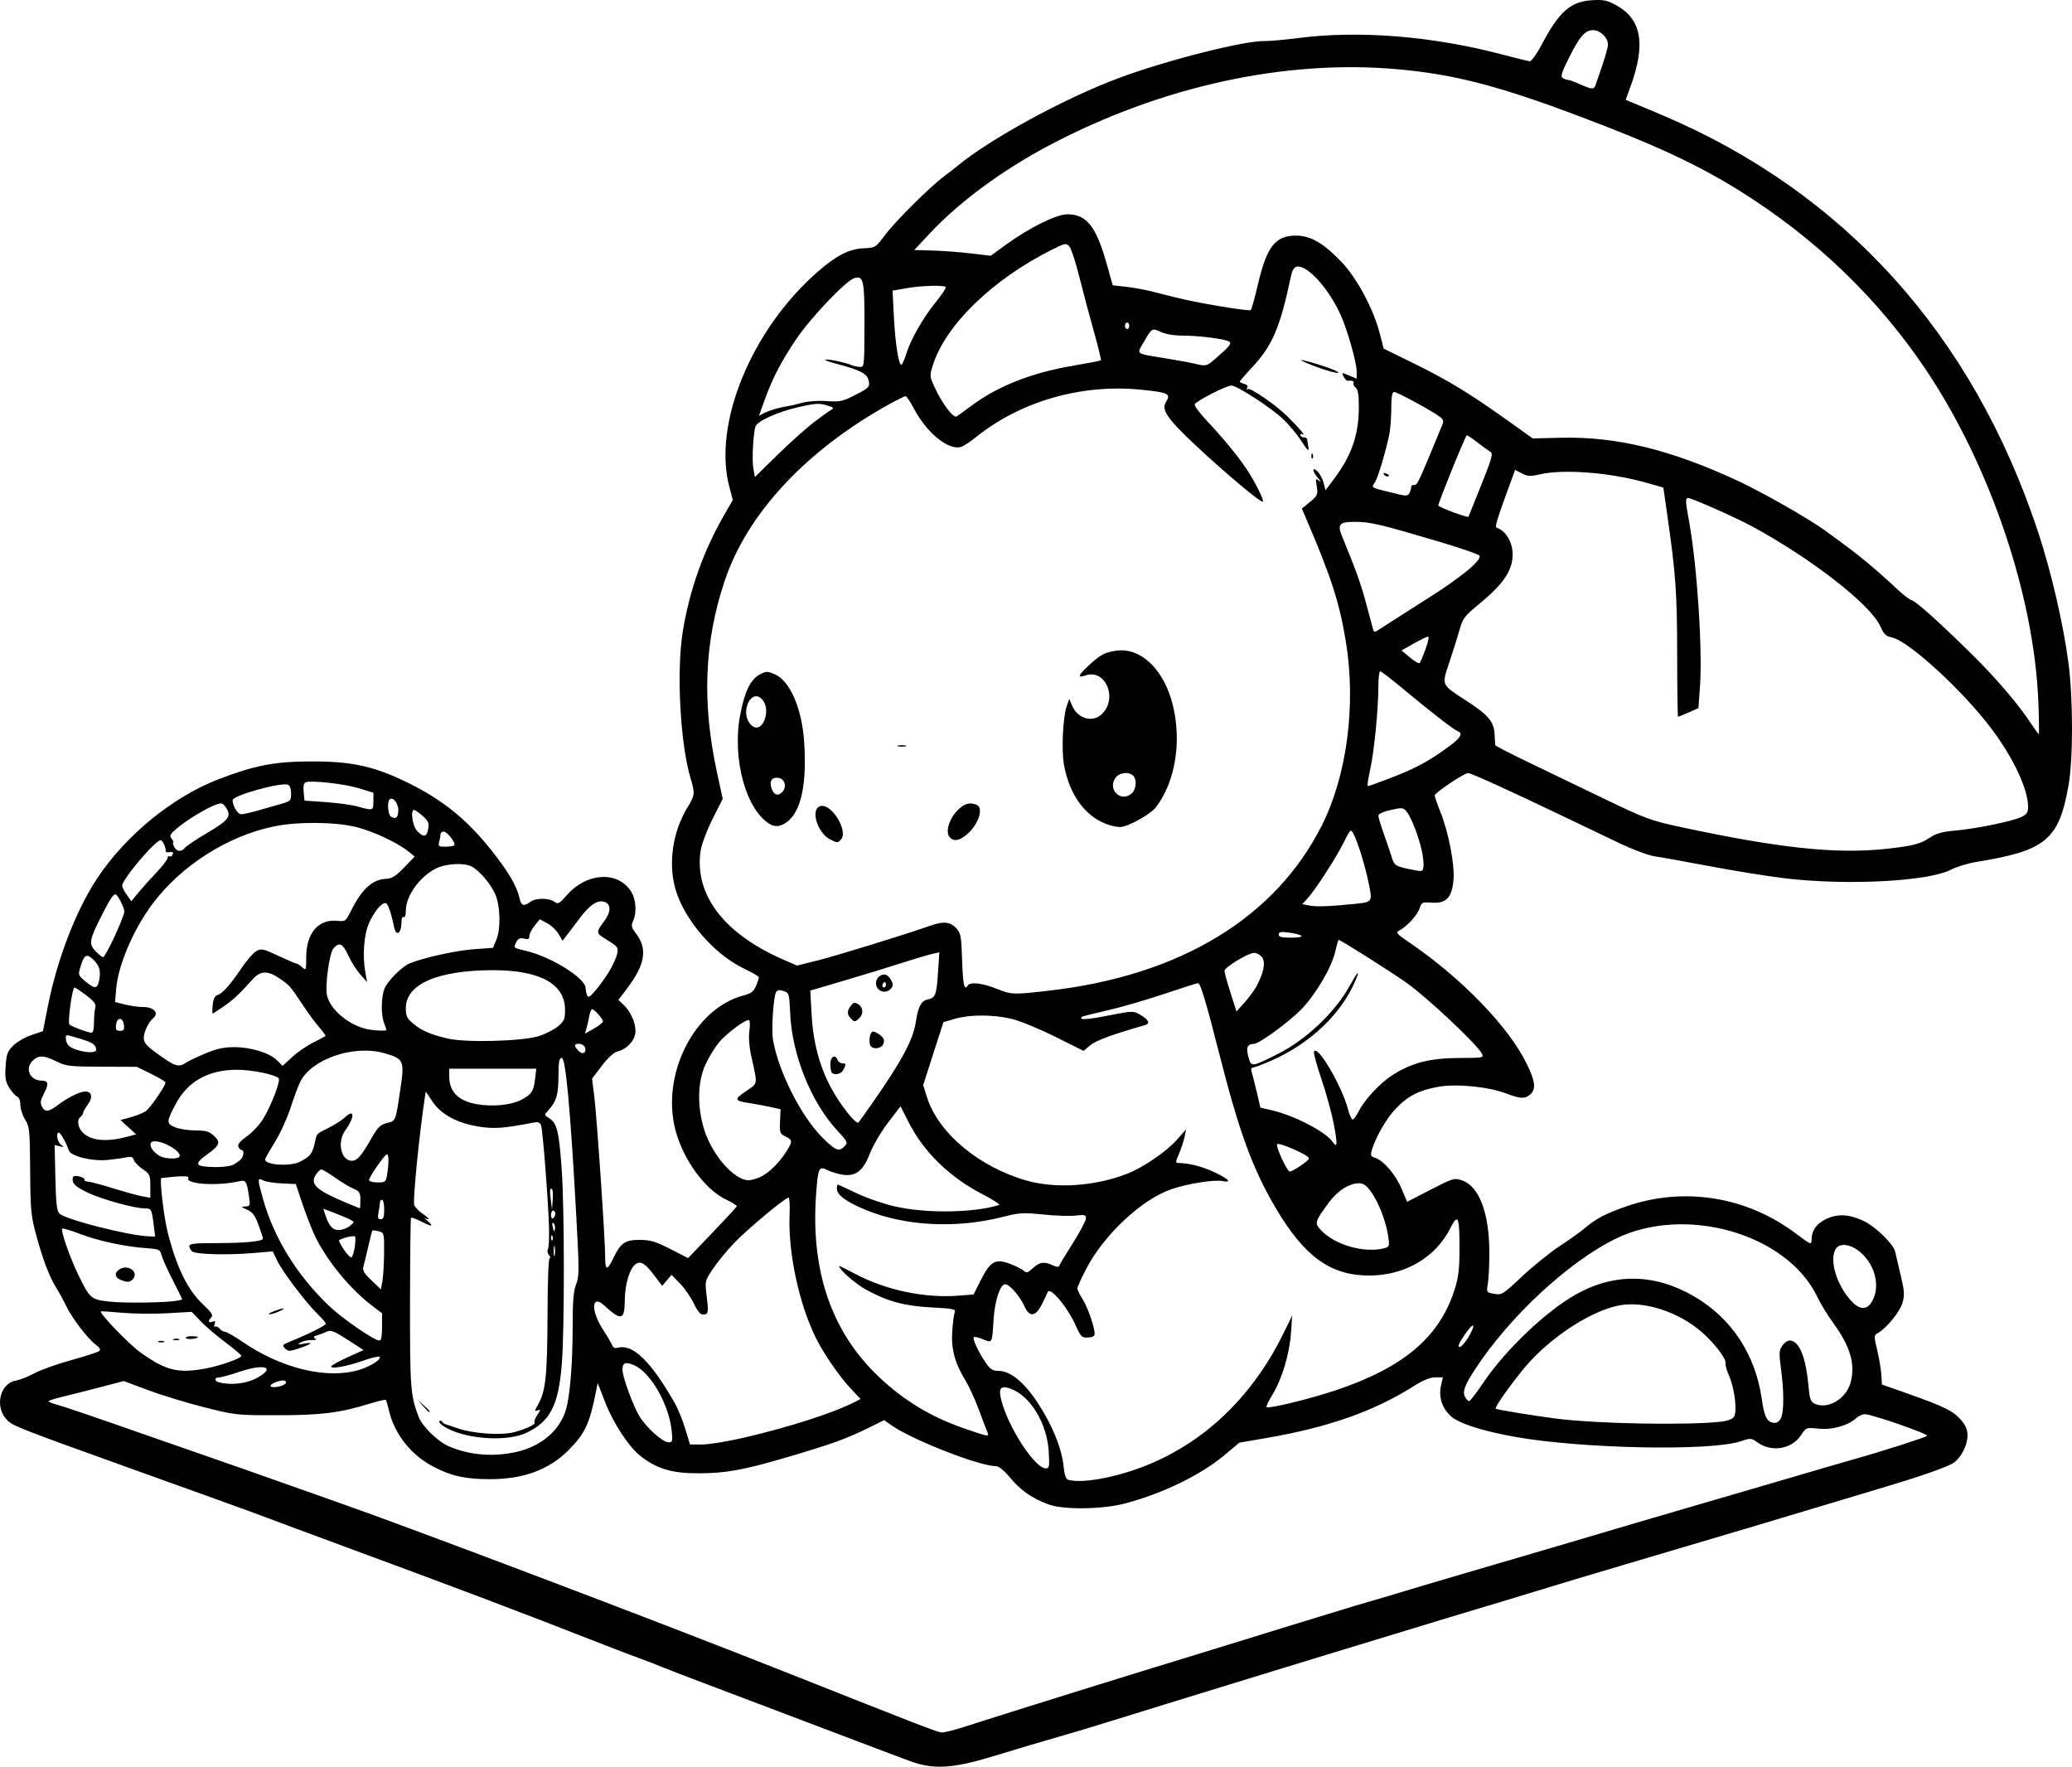 <?xml version="1.0" encoding="UTF-8" standalone="no"?>
<!-- Created with Inkscape (http://www.inkscape.org/) -->

<svg
   width="253.115mm"
   height="215.82mm"
   viewBox="0 0 253.115 215.82"
   version="1.1"
   id="svg1"
   xml:space="preserve"
   xmlns="http://www.w3.org/2000/svg"
   xmlns:svg="http://www.w3.org/2000/svg"><defs
     id="defs1"><clipPath
       clipPathUnits="userSpaceOnUse"
       id="clipPath3"><path
         id="path3"
         style="fill:#ff0000;fill-opacity:1;fill-rule:nonzero;stroke:none;stroke-width:0.265"
         d="M 117.464,-9.186 V 177.167 H 291.495 V -9.186 Z M 147.334,111.931 c 4.149,-0.092 4.552,4.357 -0.092,5.084 -1.195,0.187 -2.39,0.381 -3.57,0.655 -1.902,0.431 -3.801,0.869 -5.685,1.373 -4.843,1.295 -6.431,-3.457 -1.602,-4.804 2.039,-0.569 4.104,-1.04 6.168,-1.508 1.289,-0.299 2.595,-0.512 3.902,-0.719 0.31,-0.049 0.603,-0.075 0.88,-0.081 z" /></clipPath><clipPath
       clipPathUnits="userSpaceOnUse"
       id="clipPath29"><path
         id="path30"
         style="fill:#ff0000;fill-opacity:1;fill-rule:nonzero;stroke:none;stroke-width:0.265"
         d="M -43.23,-9.228 V 216.918 H 174.315 V -9.228 Z M 64.459,27.799 c 2.205,0.075 3.149,2.778 0.337,5.093 -1.015,0.835 -0.499,0.393 -1.541,1.333 -0.051,0.05 -0.1,0.101 -0.15,0.151 0.22,0.811 0.125,1.873 -0.521,3.116 -0.875,1.685 -1.749,3.37 -2.654,5.039 -0.978,1.836 -1.883,3.712 -2.891,5.53 -2.43,4.385 -6.499,1.653 -4.214,-2.809 0.315,-0.616 0.638,-1.229 0.953,-1.845 -0.007,-0.023 -0.015,-0.043 -0.022,-0.066 -0.595,-2.008 -0.069,-3.784 0.689,-5.659 1.274,-2.682 3.164,-4.982 5.254,-7.063 1.251,-1.138 0.627,-0.597 1.868,-1.628 0.964,-0.801 1.889,-1.157 2.675,-1.191 0.074,-0.003 0.146,-0.004 0.217,-0.001 z M 107.156,139.452 v 5.3e-4 h 1.332 c 3.185,0 4.318,2.034 3.452,3.522 1.261,1.236 0.77,3.284 -1.765,3.911 -0.549,0.616 -1.49,1.105 -2.851,1.261 -0.137,0.016 -0.274,0.031 -0.411,0.047 -2.651,0.305 -4.055,-0.978 -4.036,-2.332 -0.348,-0.335 -0.565,-0.745 -0.622,-1.186 -3.343,-0.946 -2.812,-4.861 1.596,-4.861 h 0.989 c 0.119,0 0.233,0.004 0.346,0.009 0.539,-0.217 1.168,-0.371 1.971,-0.371 z" /></clipPath><clipPath
       clipPathUnits="userSpaceOnUse"
       id="clipPath48"><path
         id="path49"
         style="fill:#ff0000;fill-opacity:1;fill-rule:nonzero;stroke:none;stroke-width:0.265"
         d="M 41.091,5.534 V 221.556 H 225.286 V 5.534 Z M 200.736,27.814 c 1.729,0.019 2.649,1.415 2.086,2.936 0.034,0.916 -0.448,2.032 -1.673,3.09 -1.147,0.992 -0.564,0.491 -1.752,1.502 -1.464,1.224 -2.914,2.469 -4.415,3.646 -1.776,1.393 -3.3,1.325 -4.092,0.54 -1.314,0.839 -2.65,1.642 -3.984,2.446 -4.294,2.588 -6.806,-1.809 -2.513,-4.397 1.384,-0.834 2.777,-1.656 4.133,-2.538 2.022,-1.284 4.052,-2.554 5.996,-3.956 1.191,-0.886 2.419,-1.714 3.69,-2.479 0.94,-0.565 1.799,-0.798 2.523,-0.79 z m -20.135,16.378 c 1.024,0.015 1.877,0.8 2.033,2.11 0.718,0.616 1.17,1.82 0.937,3.569 -0.199,1.498 -0.825,2.882 -1.489,4.224 -0.631,1.325 -1.475,2.521 -2.325,3.71 -0.383,0.58 -0.187,0.283 -0.588,0.891 -1.639,2.485 -3.795,2.512 -4.699,1.247 -2.336,3.06 -5.919,0.908 -3.888,-3.193 0.881,-1.779 1.751,-3.563 2.632,-5.343 0.834,-1.685 1.981,-2.401 2.971,-2.401 0.144,-8e-6 0.278,0.034 0.414,0.063 0.316,-0.73 0.627,-1.462 0.929,-2.198 0.772,-1.885 2.007,-2.694 3.073,-2.678 z" /></clipPath><clipPath
       clipPathUnits="userSpaceOnUse"
       id="clipPath83"><path
         id="path84"
         style="fill:#ff0000;fill-opacity:1;fill-rule:nonzero;stroke:none;stroke-width:0.265"
         d="M 132.474,-7.02 V 208.971 H 400.13 V -7.02 Z M 255.342,107.773 c 0.047,-0.001 0.095,-5.3e-4 0.143,0.002 1.045,0.054 2.19,0.946 2.813,2.886 0.307,0.956 0.456,1.952 0.58,2.946 0.105,0.896 0.146,1.798 0.173,2.7 0.049,0.457 0.091,0.915 0.134,1.373 0.032,0.334 -0.006,0.606 -0.033,0.887 0.917,0.087 1.972,0.687 2.893,1.982 0.57,0.801 1.075,1.645 1.573,2.491 0.431,0.671 0.926,1.295 1.376,1.954 0.093,0.157 0.186,0.314 0.279,0.471 1.353,2.285 0.702,4.101 -0.559,4.645 -1.02,0.911 -2.908,0.691 -4.385,-1.562 -0.239,-0.365 -0.478,-0.73 -0.729,-1.087 -0.216,-0.336 -0.388,-0.695 -0.574,-1.046 0.608,2.159 -0.889,3.607 -2.71,3.036 -0.616,0.275 -1.361,0.46 -2.342,0.399 -1.467,-0.091 -2.933,-0.193 -4.399,-0.296 -1.796,-0.111 -3.597,-0.198 -5.398,-0.193 -5.014,0.015 -5.014,-5.049 0,-5.065 1.903,-0.006 3.807,0.088 5.707,0.203 0.635,0.044 1.271,0.085 1.906,0.128 -2.172,-2.84 -4.36,-5.667 -6.601,-8.453 -2.161,-2.685 -1.065,-5.119 0.858,-5.113 0.628,0.002 1.345,0.277 2.066,0.876 0.364,-0.695 0.988,-1.1 1.69,-1.132 0.505,-0.023 1.05,0.149 1.567,0.543 0.093,-0.019 0.178,-0.065 0.274,-0.07 0.594,-0.032 1.239,0.203 1.815,0.734 -0.664,-2.602 0.469,-4.21 1.884,-4.241 z m 0.768,13.726 c -0.032,0.104 -0.068,0.203 -0.109,0.298 0.124,0.163 0.249,0.325 0.373,0.488 -0.098,-0.264 -0.22,-0.535 -0.254,-0.779 -0.004,-0.001 -0.007,-0.005 -0.01,-0.006 z m 30.329,39.335 h 0.777 c 5.014,0 5.014,5.065 0,5.065 h -0.777 c -5.014,0 -5.014,-5.065 0,-5.065 z" /></clipPath></defs><g
     id="layer1"
     transform="translate(-218.618,33.78)"><path
       style="fill:#000000"
       d="m 329.716,181.333 c -1.164,-0.428 -6.224,-2.341 -11.245,-4.252 -5.02,-1.911 -11.033,-4.188 -13.361,-5.06 -2.328,-0.872 -4.829,-1.835 -5.556,-2.138 -0.728,-0.304 -1.918,-0.763 -2.646,-1.022 -0.728,-0.258 -2.752,-1.028 -4.498,-1.712 -10.751,-4.207 -17.358,-6.709 -31.353,-11.872 -4.584,-1.691 -8.93,-3.305 -9.657,-3.587 -0.728,-0.282 -3.496,-1.293 -6.152,-2.248 -2.656,-0.955 -7.002,-2.516 -9.657,-3.47 -14.62,-5.253 -15.377,-5.547 -16.081,-6.251 -1.577,-1.577 -0.956,-4.48 1.036,-4.843 0.526,-0.096 1.552,-0.501 2.279,-0.901 0.728,-0.4 2.752,-1.121 4.498,-1.604 1.746,-0.483 3.294,-0.988 3.44,-1.124 0.172,-0.16 0.008,-0.435 -0.466,-0.783 -0.959,-0.703 -2.879,-3.22 -3.6,-4.72 -0.315,-0.655 -0.867,-1.667 -1.228,-2.249 -0.856,-1.383 -1.613,-3.383 -2.451,-6.482 -0.615,-2.274 -0.683,-3.017 -0.716,-7.805 -0.034,-4.952 -0.073,-5.351 -0.615,-6.218 -0.319,-0.509 -0.58,-1.317 -0.58,-1.794 -6e-4,-0.522 -0.157,-0.928 -0.393,-1.018 -0.215,-0.083 -0.646,-0.561 -0.956,-1.064 -0.465,-0.752 -0.545,-1.215 -0.455,-2.628 0.095,-1.488 0.217,-1.822 0.925,-2.53 0.449,-0.449 1.451,-1.031 2.227,-1.294 l 1.411,-0.478 0.587,-2.985 c 1.134,-5.767 3.452,-11.787 6.046,-15.694 3.492,-5.261 9.19,-9.917 14.778,-12.077 4.38,-1.692 6.791,-2.167 11.15,-2.194 5.155,-0.032 7.939,0.581 12.171,2.68 4.122,2.045 7.058,4.425 9.973,8.083 2.15,2.699 3.188,4.456 3.509,5.939 0.203,0.938 0.53,1.051 1.319,0.455 0.65,-0.492 2.272,-0.502 2.933,-0.019 0.459,0.336 0.6,0.26 1.562,-0.832 2.381,-2.704 6.1,-2.95 7.758,-0.512 0.657,0.966 0.792,2.636 0.299,3.716 -0.252,0.553 -0.196,0.782 0.375,1.534 1.423,1.874 1.105,3.767 -1.13,6.727 l -1.034,1.369 0.631,0.593 c 0.853,0.802 1.455,2.137 1.455,3.231 0,1.042 -1.004,2.175 -2.186,2.468 -0.466,0.115 -1.164,0.749 -1.924,1.75 l -1.193,1.569 0.268,2.172 c 0.326,2.644 1.332,17.428 1.332,19.576 0,1.746 0.231,1.767 1.042,0.092 0.866,-1.788 1.41,-2.152 3.209,-2.141 1.286,0.008 1.916,0.197 3.714,1.116 l 2.166,1.107 2.938,-3.069 c 1.616,-1.688 2.97,-3.151 3.01,-3.251 0.04,-0.1 -0.536,-0.467 -1.28,-0.815 -2.581,-1.209 -5.24,-4.838 -6.207,-8.47 -1.798,-6.755 2.26,-14.857 8.243,-16.457 1.003,-0.268 1.305,-0.493 1.594,-1.183 0.196,-0.468 0.349,-0.945 0.341,-1.059 -0.008,-0.114 -0.833,-0.597 -1.833,-1.074 -3.641,-1.736 -7.287,-5.97 -8.353,-9.699 -0.908,-3.177 -0.334,-7.029 1.491,-10.01 0.883,-1.443 0.911,-1.701 0.374,-3.471 -1.284,-4.231 -1.759,-13.151 -0.962,-18.022 0.827,-5.049 2.517,-9.8 5.043,-14.183 l 1.063,-1.843 -0.433,-1.644 c -2.023,-7.679 2.716,-19.186 10.808,-26.244 2.281,-1.99 3.858,-2.795 5.612,-2.866 1.425,-0.058 1.446,-0.071 2.628,-1.642 1.277,-1.698 5.463,-5.859 7.193,-7.148 0.579,-0.432 1.294,-0.986 1.587,-1.23 4.005,-3.332 13.128,-8.305 19.777,-10.782 5.782,-2.153 15.299,-4.568 17.782,-4.511 0.591,0.013 2.503,-0.158 4.25,-0.382 7.317,-0.936 16.254,-0.214 24.666,1.994 1.713,0.45 3.28,0.835 3.481,0.857 0.206,0.022 0.825,-0.83 1.413,-1.945 2.17,-4.112 3.547,-5.342 6.166,-5.509 1.423,-0.091 1.853,-0.004 2.962,0.6 3.113,1.695 3.659,4.716 1.786,9.893 l -0.607,1.677 0.968,0.396 c 0.532,0.218 2.09,0.871 3.462,1.452 22.288,9.444 37.956,26.802 45.934,50.889 1.606,4.849 3.083,11.207 3.72,16.007 0.581,4.387 0.588,11.74 0.013,14.997 -1.174,6.651 -2.756,7.969 -11.225,9.347 -1.06,0.172 -2.457,0.595 -3.104,0.94 -2.726,1.449 -12.785,1.972 -20.369,1.059 -2.037,-0.245 -6.145,-0.907 -9.128,-1.47 -2.983,-0.563 -6.019,-1.109 -6.747,-1.212 -0.728,-0.103 -2.692,-0.841 -4.366,-1.639 -1.673,-0.798 -4.65,-2.222 -6.615,-3.165 -6.61,-3.171 -11.427,-5.362 -11.787,-5.362 -0.49,0 -4.088,2.41 -4.088,2.738 0,0.145 0.313,1.046 0.696,2.003 1.006,2.514 1.763,6.448 1.601,8.315 -0.187,2.15 -0.893,2.895 -2.629,2.774 -1.2,-0.083 -1.271,-0.05 -1.527,0.726 -0.268,0.814 -1.539,2.192 -2.478,2.689 -0.443,0.234 -0.319,0.387 1.091,1.345 6.512,4.422 12.293,10.389 14.523,14.99 1.008,2.08 1.115,3.033 0.41,3.671 -0.63,0.57 -1.199,0.552 -2.896,-0.093 -2.204,-0.838 -6.035,-1.229 -8.276,-0.844 -2.391,0.41 -3.791,1.124 -5.284,2.695 -1.143,1.203 -2.465,3.502 -2.915,5.07 -0.177,0.617 -0.12,0.759 0.364,0.904 1.031,0.309 2.519,2.016 3.244,3.72 l 0.71,1.67 2.858,-1.473 c 2.729,-1.406 2.901,-1.459 3.818,-1.156 2.112,0.697 3.361,3.967 3.367,8.812 0.002,1.498 -0.079,3.209 -0.179,3.802 -0.181,1.074 -0.178,1.079 0.773,1.257 0.92,0.173 1.044,0.096 3.38,-2.103 1.334,-1.255 3.414,-2.934 4.624,-3.731 1.209,-0.796 2.584,-1.778 3.054,-2.181 1.337,-1.146 2.523,-1.772 4.998,-2.64 7.055,-2.474 14.748,-1.26 20.779,3.278 1.842,1.386 1.933,1.424 1.933,0.8 0,-1.148 0.577,-1.979 1.779,-2.561 1.394,-0.675 2.874,-0.593 4.631,0.258 1.441,0.698 3.616,2.832 3.803,3.732 0.076,0.368 0.381,1.668 0.676,2.889 0.456,1.885 0.49,2.389 0.223,3.34 -0.306,1.095 -1.962,3.133 -3.017,3.714 -0.487,0.268 -0.489,0.341 -0.07,2.117 0.239,1.011 0.466,2.363 0.504,3.003 l 0.07,1.164 3.175,1.123 c 4.421,1.563 5.512,2.1 6.455,3.174 0.604,0.688 0.821,1.195 0.821,1.922 0,1.169 -0.719,2.619 -1.641,3.307 -0.692,0.517 -4.069,1.696 -9.207,3.217 -1.673,0.495 -4.412,1.318 -6.085,1.829 -3.257,0.994 -14.236,4.262 -25.003,7.442 -3.638,1.074 -8.401,2.504 -10.583,3.176 -2.183,0.672 -5.1,1.555 -6.482,1.962 -1.382,0.407 -6.324,1.904 -10.98,3.327 -4.657,1.423 -9.181,2.801 -10.054,3.062 -0.873,0.261 -4.326,1.319 -7.673,2.353 -3.347,1.034 -8.05,2.48 -10.451,3.215 -2.401,0.735 -5.437,1.673 -6.747,2.085 -1.31,0.412 -3.215,0.991 -4.233,1.286 -4.723,1.37 -6.6,1.926 -9.922,2.941 -4.941,1.51 -7.257,1.637 -10.186,0.56 z m 6.49,-4.098 c 5.788,-1.859 21.562,-6.772 28.568,-8.898 1.819,-0.552 4.438,-1.359 5.821,-1.795 1.382,-0.435 3.704,-1.152 5.159,-1.594 1.455,-0.442 4.075,-1.243 5.821,-1.781 1.746,-0.538 3.711,-1.128 4.366,-1.311 0.655,-0.183 2.56,-0.748 4.233,-1.256 1.673,-0.508 4.948,-1.479 7.276,-2.158 6.871,-2.004 15.782,-4.626 21.167,-6.23 1.892,-0.563 5.583,-1.642 8.202,-2.398 2.619,-0.756 7.382,-2.147 10.583,-3.092 3.201,-0.945 6.654,-1.95 7.673,-2.234 3.323,-0.926 8.726,-2.656 8.953,-2.865 0.236,-0.218 -6.749,-2.646 -7.613,-2.646 -0.281,0 -0.758,0.222 -1.058,0.494 -1.012,0.915 -2.927,1.448 -4.585,1.275 -1.51,-0.157 -1.521,-0.153 -2.129,0.776 -1.132,1.732 -3.579,2.15 -5.323,0.908 -0.77,-0.548 -0.844,-0.554 -2.041,-0.147 -3.628,1.232 -19.475,0.921 -27.612,-0.542 -4.088,-0.735 -6.926,-1.663 -7.876,-2.576 -1.039,-0.998 -1.448,-2.329 -1.137,-3.694 l 0.226,-0.992 h -0.936 c -0.643,0 -1.483,0.346 -2.684,1.105 -4.833,3.054 -10.391,5.004 -17.979,6.309 l -3.266,0.562 -1.792,1.502 c -2.911,2.44 -7.458,4.66 -12.108,5.91 -2.764,0.743 -7.57,0.81 -9.415,0.131 -1.999,-0.736 -3.394,-1.706 -4.67,-3.247 -0.723,-0.873 -1.388,-1.424 -1.72,-1.424 -2.073,-7.2e-4 -10.339,-3.243 -12.879,-5.052 l -0.803,-0.572 -1.631,0.808 c -3.029,1.5 -4.814,2.143 -10.782,3.883 -4.834,1.41 -6.993,1.793 -10.164,1.803 -3.291,0.011 -5.067,-0.496 -7.086,-2.023 -1.49,-1.126 -3.403,-4.028 -4.468,-6.773 l -0.867,-2.237 -0.208,1.047 c -0.783,3.933 -1.343,5.134 -3.326,7.132 -2.402,2.419 -5.508,3.572 -9.619,3.572 -3.009,0 -4.709,-0.375 -6.918,-1.525 -2.755,-1.435 -4.792,-4.034 -5.448,-6.951 -0.135,-0.599 -0.297,-1.142 -0.36,-1.205 -0.064,-0.064 -0.888,0.123 -1.833,0.415 -3.787,1.17 -5.958,1.448 -11.328,1.454 -5.092,0.006 -5.211,-0.007 -9.061,-0.981 -2.146,-0.543 -5.226,-1.483 -6.846,-2.09 l -2.944,-1.104 -2.811,0.736 c -1.546,0.405 -3.615,0.928 -4.597,1.163 -0.982,0.235 -1.786,0.492 -1.786,0.572 0,0.08 0.52,0.285 1.156,0.455 0.636,0.17 3.345,1.077 6.019,2.015 2.675,0.938 7.654,2.674 11.066,3.856 3.411,1.183 7.817,2.727 9.79,3.432 1.973,0.705 5.373,1.908 7.556,2.672 8.729,3.057 38.625,14.387 53.049,20.104 18.797,7.451 19.978,7.907 20.513,7.922 0.295,0.008 1.426,-0.271 2.514,-0.62 z m 17.359,-30.469 c 9.444,-1.951 17.175,-8.185 21.798,-17.579 l 1.107,-2.249 -0.148,2.135 c -0.176,2.55 -1.11,5.648 -2.27,7.533 -0.464,0.753 -0.783,1.429 -0.711,1.502 0.234,0.234 5.231,-0.976 8.4,-2.034 8.322,-2.778 12.718,-6.492 14.571,-12.311 0.465,-1.46 0.592,-2.497 0.599,-4.895 0.012,-4.011 -0.182,-4.485 -1.09,-2.663 -1.802,3.615 -5.561,5.827 -9.919,5.834 -4.725,0.008 -7.923,-2.291 -11.419,-8.207 -2.844,-4.814 -4.484,-9.292 -6.926,-18.91 -1.58,-6.221 -2.294,-8.599 -2.581,-8.599 -0.135,0 -2.024,0.599 -4.198,1.332 -2.174,0.733 -5.287,1.634 -6.919,2.002 -1.632,0.368 -3.018,0.721 -3.081,0.784 -0.405,0.405 0.582,0.355 3.236,-0.164 3.003,-0.587 3.045,-0.588 3.9,-0.089 1.028,0.601 1.247,1.065 0.591,1.254 -4.04,1.161 -6.011,1.886 -6.698,2.464 l -0.818,0.689 -3.492,-1.74 c -1.921,-0.957 -4.306,-1.934 -5.302,-2.17 -2.267,-0.539 -5.083,-0.542 -6.918,-0.009 l -1.409,0.41 -1.238,3.843 -1.238,3.843 0.47,1.494 c 1.373,4.365 6.374,8.54 12.198,10.182 3.594,1.013 8.398,0.676 12.305,-0.864 1.956,-0.771 4.753,-2.693 6.049,-4.158 l 1.101,-1.244 -0.191,0.926 c -0.105,0.509 -0.41,1.432 -0.678,2.051 -0.452,1.042 -0.454,1.125 -0.039,1.134 1.292,0.029 2.733,0.389 4.183,1.045 1.828,0.827 2.432,1.409 1.209,1.165 -1.045,-0.209 -4.318,0.309 -6.302,0.998 -3.628,1.259 -8.217,5.553 -10.382,9.715 -0.6,1.154 -1.091,2.231 -1.091,2.393 0,0.163 0.288,0.751 0.639,1.308 0.629,0.997 1.478,3.439 1.477,4.251 -4.1e-4,0.282 -0.265,0.425 -0.824,0.445 -0.752,0.027 -0.879,-0.096 -1.458,-1.405 -1.034,-2.339 -3.204,-4.915 -3.47,-4.119 -0.049,0.146 -0.352,0.787 -0.673,1.425 -0.794,1.574 -1.526,1.668 -2.154,0.275 -0.563,-1.249 -1.825,-2.688 -2.357,-2.688 -0.608,0 -1.277,2.064 -1.415,4.366 -0.173,2.893 -0.142,2.837 -1.292,2.357 -0.531,-0.222 -1.034,-0.336 -1.117,-0.253 -0.192,0.192 0.571,1.829 1.454,3.121 0.543,0.795 0.845,0.992 1.516,0.992 1.47,0 3.102,1.306 4.776,3.822 1.788,2.688 2.986,5.593 3.217,7.804 0.118,1.133 0.285,1.611 0.592,1.693 0.913,0.244 2.517,0.158 4.432,-0.237 z m -6.835,-3.225 c -0.203,-3.467 -2.268,-6.848 -4.702,-7.696 -1.173,-0.409 -1.461,-0.043 -1.1,1.392 0.838,3.328 4.11,8.355 5.438,8.355 0.437,0 0.472,-0.197 0.364,-2.051 z m -65.019,0.044 c 3.02,-0.687 5.282,-2.612 6.036,-5.136 0.496,-1.66 0.822,-5.601 0.824,-9.984 0.002,-3.322 0.098,-4.535 0.427,-5.356 0.391,-0.977 0.389,-1.705 -0.022,-9.067 -0.701,-12.566 -1.262,-18.589 -1.732,-18.589 -0.313,0 -0.394,0.448 -0.405,2.249 -0.014,2.282 -0.245,3.056 -1.235,4.145 -0.521,0.572 -0.521,0.573 0.163,1.021 0.903,0.592 1.142,1.602 1.47,6.211 0.34,4.785 0.35,19.424 0.016,23.712 -0.397,5.105 -1.427,7.105 -4.363,8.472 -2.485,1.157 -7.705,0.736 -10.067,-0.812 -0.385,-0.252 -0.624,-0.535 -0.53,-0.628 0.093,-0.093 0.252,-0.054 0.354,0.087 0.101,0.141 0.303,0.284 0.449,0.316 0.146,0.033 0.786,0.246 1.423,0.473 1.76,0.629 5.188,0.887 6.768,0.508 1.473,-0.353 2.864,-1.01 2.632,-1.242 -0.082,-0.082 0.068,-0.481 0.334,-0.887 0.434,-0.662 0.438,-0.72 0.039,-0.567 -0.402,0.154 -0.399,0.09 0.037,-0.674 0.948,-1.661 1.143,-3.476 1.173,-10.916 0.019,-4.723 0.12,-7.151 0.294,-7.049 0.146,0.086 0.105,-0.04 -0.089,-0.28 -0.194,-0.24 -0.267,-0.576 -0.162,-0.746 0.105,-0.17 0.171,-1.277 0.145,-2.459 -0.067,-3.102 -0.762,-12.14 -0.978,-12.701 -0.143,-0.372 -0.364,-0.442 -1.005,-0.318 -3.55,0.687 -4.692,0.772 -6.539,0.486 -2.655,-0.411 -4.649,-1.476 -5.704,-3.046 l -0.837,-1.247 -0.149,0.988 c -0.643,4.266 -1.416,12.08 -1.27,12.833 0.05,0.257 0.526,0.763 1.058,1.124 0.532,0.361 0.844,0.657 0.694,0.657 -0.15,0 -0.389,-0.089 -0.53,-0.198 -0.141,-0.109 0.043,0.069 0.41,0.396 0.832,0.741 0.564,0.757 -0.824,0.049 -0.59,-0.301 -1.125,-0.496 -1.187,-0.434 -0.063,0.063 -0.118,4.744 -0.123,10.403 -0.009,10.448 0.056,11.309 1.055,13.926 0.455,1.191 2.331,3.013 3.719,3.61 2.489,1.071 5.42,1.309 8.231,0.67 z m -11.414,-5.601 -0.641,-0.728 0.728,0.641 c 0.68,0.6 0.849,0.814 0.641,0.814 -0.047,0 -0.375,-0.327 -0.728,-0.728 z m 39.046,3.898 c 5.549,-1.278 11.104,-3.061 13.683,-4.391 l 0.718,-0.37 -1.181,-1.255 c -1.382,-1.468 -3.265,-4.189 -4.233,-6.117 -2.097,-4.175 -3.459,-10.53 -3.256,-15.191 0.049,-1.122 -0.007,-2.04 -0.124,-2.04 -0.413,10e-4 -5.097,3.914 -6.688,5.585 -0.885,0.93 -2.045,2.349 -2.577,3.152 -0.964,1.456 -0.967,1.467 -0.739,3.307 0.253,2.044 0.211,2.244 -0.469,2.244 -0.304,0 -0.69,-0.473 -1.101,-1.351 -0.348,-0.743 -1.102,-1.834 -1.675,-2.425 l -1.042,-1.074 -0.578,0.672 -0.578,0.672 -0.901,-1.202 c -1.142,-1.524 -1.674,-1.868 -2.29,-1.481 -0.761,0.478 -1.359,2.451 -1.375,4.535 -0.018,2.351 -0.444,2.442 -2.512,0.538 -1.53,-1.409 -1.669,0.581 -0.2,2.86 0.554,0.859 1.082,1.761 1.174,2.005 0.11,0.291 0.353,0.394 0.709,0.301 1.836,-0.48 4.041,1.674 6.96,6.797 0.373,0.655 0.94,2.054 1.261,3.109 l 0.583,1.918 1.496,-0.003 c 0.823,-0.002 3.043,-0.36 4.935,-0.796 z m -8.669,-0.861 c -0.337,-3.267 -2.596,-7.194 -4.626,-8.042 -1.039,-0.434 -1.389,-0.289 -1.389,0.574 0,0.843 1.227,4.223 2.041,5.622 0.799,1.373 2.868,3.242 3.589,3.242 0.48,0 0.516,-0.129 0.385,-1.395 z m 38.559,0.139 c -0.108,-0.255 -0.577,-1.488 -1.042,-2.742 -0.464,-1.253 -1.202,-2.861 -1.64,-3.572 -1.291,-2.099 -1.761,-3.858 -1.608,-6.024 0.073,-1.036 0.213,-2.074 0.31,-2.307 0.154,-0.368 -0.211,-0.443 -2.813,-0.579 -3.346,-0.174 -5.446,-0.746 -8.051,-2.19 -1.308,-0.726 -3.273,-2.448 -3.273,-2.869 0,-0.05 0.863,0.37 1.918,0.933 3.771,2.011 8.554,3.021 12.716,2.685 l 1.801,-0.145 0.884,-1.756 c 1.153,-2.29 1.785,-2.652 3.507,-2.009 0.696,0.26 1.462,0.641 1.7,0.848 0.381,0.329 0.523,0.293 1.163,-0.301 0.813,-0.754 1.345,-0.831 2.405,-0.348 0.497,0.227 0.748,0.24 0.814,0.043 0.052,-0.156 0.804,-1.405 1.672,-2.775 0.867,-1.37 1.578,-2.715 1.58,-2.988 0.003,-0.438 -0.147,-0.48 -1.254,-0.349 -0.691,0.082 -2.474,0.023 -3.961,-0.13 -2.446,-0.252 -2.916,-0.224 -4.912,0.285 -5.78,1.474 -12.083,1.133 -16.946,-0.918 -2.279,-0.961 -3.352,-1.773 -3.352,-2.538 0,-0.266 0.048,-0.483 0.107,-0.483 0.059,0 1.101,0.476 2.315,1.057 1.215,0.582 3.339,1.312 4.722,1.623 3.808,0.857 9.62,0.772 12.649,-0.185 0.19,-0.06 -0.656,-0.625 -1.88,-1.255 -4.148,-2.134 -7.299,-5.201 -9.195,-8.949 l -0.94,-1.857 -1.525,1.991 c -0.839,1.095 -1.831,2.782 -2.205,3.75 -0.836,2.164 -1.754,2.871 -3.387,2.609 -0.582,-0.093 -1.402,-0.345 -1.821,-0.56 -1.024,-0.525 -1.136,-0.296 -1.369,2.811 -0.708,9.439 1.842,16.926 7.64,22.433 3.112,2.956 6.472,4.968 10.714,6.414 2.734,0.932 2.808,0.942 2.555,0.347 z m 89.747,-1.282 c 0.607,-0.073 1.249,-0.309 1.427,-0.524 0.457,-0.55 0.151,-3.383 -0.538,-4.991 -0.304,-0.709 -0.507,-1.42 -0.451,-1.579 0.159,-0.453 -1.251,-2.348 -2.748,-3.694 -2.938,-2.642 -7.347,-4.056 -10.467,-3.358 -3.235,0.724 -7.563,3.47 -10.62,6.738 -1.524,1.629 -4.452,5.651 -4.252,5.839 0.123,0.115 4.64,0.853 7.407,1.209 4.975,0.641 16.261,0.841 20.243,0.359 z m 7.238,-0.522 c 0.34,-0.894 0.327,-3.223 -0.033,-5.9 -0.253,-1.878 -0.234,-2.251 0.138,-2.82 0.236,-0.361 0.647,-0.656 0.912,-0.656 1.145,0 1.965,1.933 2.29,5.397 0.168,1.789 0.271,2.089 0.801,2.33 1.57,0.716 3.8,-0.592 4.348,-2.55 0.624,-2.228 -0.003,-4.431 -2.067,-7.263 -0.702,-0.963 -1.599,-2.428 -1.995,-3.256 -3.676,-7.697 -16.114,-11.274 -24.64,-7.087 -5.754,2.826 -12.935,9.492 -17.138,15.908 -1.302,1.988 -1.587,2.772 -1.241,3.418 0.151,0.282 0.371,0.512 0.489,0.512 0.118,0 0.918,-1.041 1.777,-2.314 2.662,-3.945 7.593,-8.647 11.219,-10.698 4.736,-2.679 9.699,-2.598 14.541,0.238 4.546,2.662 7.454,7.094 8.22,12.529 0.32,2.273 0.671,2.891 1.638,2.891 0.277,0 0.596,-0.291 0.743,-0.679 z M 253.473,135.267 c 0.122,-0.11 0.106,-0.272 -0.036,-0.36 -0.362,-0.224 -1.937,0.364 -1.757,0.655 0.156,0.253 1.416,0.045 1.792,-0.296 z m -3.492,-0.703 c 2.406,-1.309 0.973,-1.818 -2.134,-0.757 -1.081,0.369 -2.182,0.671 -2.447,0.671 -0.616,0 -0.63,0.452 -0.02,0.611 1.439,0.376 3.345,0.159 4.601,-0.525 z m 12.549,-1.013 c 1.378,-0.42 2.737,-1.302 2.449,-1.589 -0.094,-0.094 -0.985,0.119 -1.98,0.474 -2.015,0.718 -4.154,1.088 -3.897,0.673 0.088,-0.143 1.008,-0.645 2.044,-1.114 l 1.883,-0.854 -1.954,-1.264 c -1.621,-1.049 -2.048,-1.218 -2.507,-0.994 -0.304,0.148 -0.837,0.35 -1.183,0.448 -0.469,0.132 -0.54,0.234 -0.275,0.397 0.234,0.144 0.08,0.212 -0.448,0.197 -0.442,-0.013 -1.032,0.119 -1.312,0.292 -0.438,0.271 -0.389,0.292 0.351,0.15 1.293,-0.248 1.034,0.041 -0.49,0.548 -1.232,0.409 -1.386,0.412 -1.769,0.029 -0.383,-0.383 -0.329,-0.457 0.622,-0.843 2.295,-0.932 4.349,-1.957 4.349,-2.171 0,-0.125 -0.428,-0.637 -0.95,-1.138 -1.39,-1.334 -4.281,-5.139 -4.949,-6.514 l -0.578,-1.19 -2.383,0.204 c -3.141,0.269 -7.02,0.166 -7.458,-0.197 -0.192,-0.159 -0.349,-0.454 -0.349,-0.654 0,-0.29 0.669,-0.364 3.27,-0.364 3.553,0 5.725,-0.211 5.725,-0.555 0,-0.12 -0.248,-0.882 -0.551,-1.692 -0.431,-1.151 -0.734,-1.554 -1.389,-1.84 -0.758,-0.332 -0.778,-0.369 -0.212,-0.389 0.592,-0.02 0.616,-0.087 0.442,-1.246 -0.278,-1.853 -0.385,-2.02 -1.171,-1.837 -2.688,0.627 -6.703,0.361 -6.225,-0.413 0.161,-0.26 -0.961,-0.252 -3.301,0.022 -0.258,0.03 0.298,4.791 0.78,6.68 1.09,4.268 2.436,7.013 4.293,8.748 1.039,0.972 1.276,1.332 1.035,1.574 -0.454,0.454 -0.385,0.748 0.129,0.55 0.339,-0.13 0.402,-0.063 0.268,0.287 -0.096,0.251 -0.071,0.392 0.056,0.313 0.127,-0.079 0.379,0.034 0.559,0.251 0.18,0.217 0.483,0.394 0.675,0.394 0.191,0 1.159,0.556 2.15,1.235 4.757,3.259 10.34,4.588 14.256,3.395 z m -10.469,-7.143 c 1.208,-0.465 1.683,-0.458 0.661,0.01 -0.437,0.2 -0.972,0.36 -1.191,0.355 -0.218,-0.005 0.02,-0.169 0.529,-0.365 z m -8.332,6.989 c 1.8,-0.333 4.363,-1.242 4.363,-1.547 0,-0.115 -0.863,-0.851 -1.918,-1.634 -1.055,-0.784 -2.418,-1.946 -3.029,-2.583 l -1.11,-1.157 -2.991,0.17 c -1.645,0.094 -4.122,0.068 -5.504,-0.058 -1.382,-0.125 -2.549,-0.201 -2.593,-0.168 -0.253,0.189 3.446,4.029 4.835,5.02 3.11,2.219 4.577,2.58 7.948,1.957 z m -5.757,-3.327 c 0.182,-0.073 0.48,-0.073 0.661,0 0.182,0.073 0.033,0.133 -0.331,0.133 -0.364,0 -0.513,-0.06 -0.331,-0.133 z m 1.852,-0.265 c 0.182,-0.073 0.48,-0.073 0.661,0 0.182,0.073 0.033,0.133 -0.331,0.133 -0.364,0 -0.513,-0.06 -0.331,-0.133 z m 1.499,-0.125 c -0.078,-0.126 0.223,-0.229 0.668,-0.229 0.445,0 0.809,0.046 0.809,0.101 0,0.225 -1.345,0.341 -1.477,0.128 z m 156.667,-0.093 c 1.031,-1.76 0.666,-1.973 -0.476,-0.278 -0.675,1.002 -0.866,1.465 -0.603,1.465 0.211,0 0.697,-0.534 1.079,-1.187 z m -132.701,-1.272 v -1.665 l -1.275,-0.972 c -2.802,-2.137 -5.761,-5.833 -7.109,-8.88 -0.365,-0.826 -1,-2.499 -1.41,-3.719 l -0.745,-2.217 -1.718,-0.076 c -0.945,-0.042 -1.967,-0.209 -2.271,-0.372 -0.707,-0.378 -0.708,-0.201 -0.012,2.279 1.346,4.796 4.177,9.364 8.124,13.11 1.604,1.522 5.472,4.178 6.085,4.178 0.23,3e-5 0.331,-0.509 0.331,-1.665 z m 181.919,-2.955 c 1.14,-1.74 0.597,-4.433 -1.225,-6.079 -1.225,-1.107 -2.681,-1.306 -3.149,-0.431 -0.733,1.369 0.115,4.227 1.835,6.186 1.019,1.16 1.915,1.275 2.539,0.324 z m -206.922,-0.255 c 0.291,-0.062 0.556,-0.121 0.59,-0.132 0.033,-0.011 -0.476,-1.062 -1.133,-2.335 -0.656,-1.273 -1.282,-2.655 -1.39,-3.07 -0.184,-0.706 -0.299,-0.762 -1.778,-0.865 -2.64,-0.184 -5.952,-0.889 -8.141,-1.733 -1.141,-0.44 -2.139,-0.737 -2.217,-0.659 -0.214,0.214 0.932,3.508 1.948,5.599 1.439,2.961 1.548,3.056 3.804,3.313 1.834,0.209 7.125,0.134 8.316,-0.118 z m -6.945,-2.542 c -0.751,-0.302 -0.766,-0.94 -0.033,-1.333 1.091,-0.584 2.32,0.47 1.501,1.288 -0.367,0.367 -0.645,0.376 -1.468,0.045 z m 32.198,-3.337 c 0.015,-2.394 0.008,-2.421 -0.677,-2.593 -0.381,-0.096 -0.722,-0.138 -0.758,-0.095 -0.036,0.043 -0.256,0.912 -0.49,1.931 -0.234,1.019 -0.503,2.124 -0.599,2.457 -0.139,0.484 0.058,0.824 0.983,1.704 l 1.156,1.1 0.185,-1.043 c 0.102,-0.573 0.192,-2.131 0.2,-3.461 z m -3.586,-0.634 c 0.095,-0.594 0.11,-1.182 0.034,-1.305 -0.11,-0.178 -1.457,0.127 -1.962,0.445 -0.058,0.036 0.215,0.549 0.605,1.139 0.391,0.59 0.809,1.012 0.93,0.937 0.121,-0.075 0.298,-0.622 0.393,-1.216 z m 24.426,-0.053 c -0.063,-0.329 -0.117,-0.122 -0.12,0.46 -0.003,0.582 0.049,0.851 0.115,0.598 0.066,-0.253 0.069,-0.729 0.005,-1.058 z m 101.377,0.153 c 0.564,-0.151 0.611,-0.275 0.474,-1.253 -0.4,-2.865 -2.089,-6.335 -3.221,-6.619 -1.148,-0.288 -2.849,0.669 -4.026,2.265 -1.788,2.426 -1.82,2.542 -0.955,3.452 1.706,1.795 5.315,2.802 7.727,2.156 z m -101.648,-1.462 c -0.085,-0.211 -0.147,-0.148 -0.16,0.16 -0.011,0.279 0.051,0.435 0.139,0.347 0.088,-0.088 0.097,-0.316 0.021,-0.507 z m -48.728,-1.472 c -0.23,-1.845 -0.27,-1.918 -1.058,-1.918 -1.268,0 -5.347,-1.128 -7.016,-1.941 -1.263,-0.615 -1.742,-0.996 -1.804,-1.433 -0.055,-0.388 0.052,-0.595 0.309,-0.595 0.575,0 1.244,0.293 1.122,0.491 -0.058,0.094 0.151,0.189 0.465,0.21 0.314,0.022 1.701,0.393 3.084,0.824 1.382,0.431 2.96,0.865 3.506,0.964 l 0.992,0.18 v -1.433 c 0,-1.342 -0.059,-1.473 -0.926,-2.063 -0.51,-0.346 -0.998,-0.849 -1.084,-1.118 -0.12,-0.372 -0.326,-0.452 -0.859,-0.334 -0.386,0.085 -1.423,0.231 -2.304,0.324 -1.909,0.202 -4.553,-0.442 -4.785,-1.165 -0.276,-0.86 -1.009,-2.172 -1.213,-2.172 -0.397,0 -0.198,1.137 0.259,1.479 0.418,0.313 0.403,0.332 -0.157,0.19 l -0.62,-0.157 0.091,3.997 c 0.071,3.119 0.178,4.08 0.488,4.376 0.782,0.747 8.476,2.708 10.945,2.789 l 0.758,0.025 z m 48.869,-0.114 c -0.166,-0.166 -0.203,0.008 -0.104,0.491 0.113,0.554 0.179,0.62 0.257,0.257 0.057,-0.27 -0.011,-0.607 -0.152,-0.748 z m -24.908,0.349 c 0.598,-0.484 0.6,-0.498 0.082,-0.775 -0.29,-0.155 -1.151,-0.519 -1.913,-0.809 l -1.387,-0.527 0.177,0.574 c 0.453,1.471 0.914,2.029 1.675,2.029 0.417,0 1.032,-0.222 1.366,-0.493 z m 4.212,-2.021 c 0,-0.655 -0.119,-1.191 -0.265,-1.191 -0.146,0 -0.265,0.164 -0.265,0.364 0,0.2 -0.074,0.736 -0.165,1.191 -0.131,0.655 -0.076,0.827 0.265,0.827 0.333,0 0.43,-0.268 0.43,-1.191 z m 20.902,0.514 c 0,-0.21 -0.119,-0.381 -0.265,-0.381 -0.146,0 -0.265,0.245 -0.265,0.545 0,0.3 0.119,0.471 0.265,0.381 0.146,-0.09 0.265,-0.335 0.265,-0.545 z m -23.812,-1.672 c 0,-0.892 -0.104,-1.069 -0.799,-1.357 -0.439,-0.182 -1.457,-0.792 -2.261,-1.355 -0.804,-0.563 -1.573,-1.024 -1.709,-1.024 -0.136,0 -0.437,0.29 -0.669,0.644 -0.765,1.168 0.037,1.896 3.849,3.488 0.8,0.334 1.485,0.613 1.521,0.619 0.036,0.006 0.066,-0.451 0.066,-1.015 z m 23.432,-1.294 c -0.28,-0.28 -0.328,0.071 -0.175,1.262 l 0.153,1.191 0.085,-1.152 c 0.047,-0.634 0.018,-1.219 -0.063,-1.301 z m -20.162,-1.847 c 0.224,-1.353 0.211,-2.448 -0.029,-2.444 -0.26,0.004 -2.183,2.777 -2.183,3.149 0,0.158 0.461,0.287 1.024,0.287 0.977,0 1.031,-0.045 1.188,-0.992 z m 45.496,0.369 c 1.017,-0.425 2.366,-1.72 3.25,-3.121 0.805,-1.275 0.797,-1.439 -0.092,-1.873 -0.679,-0.332 -0.723,-0.454 -0.661,-1.84 l 0.066,-1.484 -1.257,-0.279 c -0.691,-0.153 -1.793,-0.357 -2.447,-0.453 -1.963,-0.287 -2.027,-0.46 -0.539,-1.458 1.502,-1.008 1.457,-0.735 0.692,-4.163 -0.279,-1.252 -0.37,-2.396 -0.258,-3.241 0.103,-0.777 0.071,-1.307 -0.08,-1.307 -0.535,0 -2.779,1.696 -3.65,2.759 -0.502,0.613 -1.239,1.82 -1.637,2.683 -0.972,2.105 -1.027,5.169 -0.145,7.977 0.973,3.095 3.672,6.16 5.423,6.16 0.262,0 0.862,-0.162 1.335,-0.359 z m 66.069,-1.396 c 0.579,-0.383 1.053,-0.797 1.053,-0.921 0,-0.386 -3.828,-2.061 -3.912,-1.712 -0.105,0.435 1.248,3.329 1.556,3.329 0.138,0 0.725,-0.313 1.304,-0.697 z m -130.367,-0.139 c 0.315,-0.169 0.724,-0.458 0.909,-0.643 0.385,-0.385 0.452,-1.168 0.1,-1.168 -0.13,0 -0.306,-0.183 -0.392,-0.406 -0.106,-0.275 0.23,-0.678 1.045,-1.252 0.661,-0.466 1.556,-1.423 1.989,-2.128 0.983,-1.598 2.173,-4.71 1.899,-4.969 -0.501,-0.474 -3.252,-1.035 -5.081,-1.037 -3.482,-0.002 -5.998,1.392 -7.472,4.141 -1.178,2.197 -1.187,2.43 -0.115,2.877 0.515,0.215 1.638,0.392 2.494,0.392 1.285,0 1.679,0.113 2.255,0.646 0.86,0.797 0.733,1.169 -0.768,2.247 -1.755,1.26 -1.568,1.549 1.025,1.584 0.846,0.011 1.796,-0.117 2.111,-0.285 z m 8.19,-0.389 c 1.2,-0.62 1.476,-0.968 1.755,-2.209 0.293,-1.304 0.114,-1.106 1.75,-1.935 0.728,-0.368 1.586,-0.919 1.907,-1.222 1.246,-1.179 1.293,-0.143 0.071,1.573 -1.015,1.425 -0.51,3.695 0.822,3.695 0.641,0 1.18,-0.617 2.371,-2.715 0.79,-1.392 1.089,-1.689 1.9,-1.892 1.102,-0.276 1.065,-0.181 1.662,-4.22 0.505,-3.414 0.41,-3.624 -1.953,-4.311 -3.674,-1.068 -8.831,0.661 -10.27,3.445 -0.231,0.447 -0.766,1.88 -1.189,3.185 -0.423,1.305 -1.299,3.224 -1.948,4.264 -0.648,1.04 -1.178,1.974 -1.178,2.076 0,0.707 3.079,0.897 4.3,0.266 z m -14.764,-0.606 c 0.339,-0.548 -1.799,-1.873 -3.021,-1.873 -0.94,0 -0.518,1.171 0.653,1.811 0.649,0.355 2.163,0.395 2.368,0.062 z m 81.23,-1.24 c 0.461,-0.461 0.413,-0.568 -0.871,-1.953 -3.192,-3.444 -5.522,-9.233 -5.749,-14.29 -0.109,-2.434 -0.135,-2.52 -0.807,-2.744 -0.494,-0.165 -0.756,-0.131 -0.908,0.116 -0.334,0.541 -0.597,4.551 -0.383,5.837 0.636,3.815 3.431,9.356 6.023,11.937 1.622,1.615 2.017,1.776 2.695,1.097 z m 59.805,-2.66 c -0.241,-1.286 -0.913,-3.744 -1.493,-5.462 -0.58,-1.718 -1.006,-3.265 -0.946,-3.44 0.353,-1.029 3.388,4.094 4.161,7.026 0.182,0.691 0.433,1.257 0.556,1.257 0.124,0 0.453,-0.446 0.732,-0.992 0.755,-1.476 2.616,-3.472 4.155,-4.457 2.332,-1.492 4.558,-2.064 8.088,-2.079 2.994,-0.013 3.075,-0.028 2.813,-0.542 -0.577,-1.132 -6.814,-6.984 -9.256,-8.685 -2.283,-1.59 -8.007,-5.206 -8.24,-5.206 -0.049,0 -0.232,0.635 -0.406,1.412 -0.439,1.963 -2.411,5.306 -4.21,7.139 -1.487,1.515 -5.097,4.145 -5.7,4.153 -0.826,0.011 -1.017,0.428 -0.712,1.559 0.352,1.307 0.343,1.308 3.578,-0.31 3.435,-1.718 6.975,-5.055 8.754,-8.253 1.025,-1.842 1.356,-2.181 0.785,-0.805 -1.708,4.122 -5.56,7.793 -10.377,9.89 -1.043,0.454 -2.033,0.826 -2.201,0.826 -0.195,0 -0.236,0.214 -0.115,0.595 0.104,0.327 0.382,1.426 0.618,2.442 l 0.429,1.847 1.318,0.302 c 2.77,0.634 6.62,2.619 7.496,3.864 0.592,0.842 0.631,0.373 0.171,-2.082 z m -147.379,1.461 1.052,-0.28 -0.954,-0.874 -0.954,-0.874 1.225,-0.336 c 0.674,-0.185 1.492,-0.507 1.818,-0.716 0.546,-0.349 2.45,-3.099 2.45,-3.538 0,-0.105 -0.787,-0.578 -1.749,-1.051 l -1.749,-0.861 -4.27,-0.015 c -3.978,-0.014 -4.36,-0.06 -5.586,-0.663 -1.498,-0.737 -2.105,-0.763 -2.815,-0.12 -1.061,0.96 -0.413,2.487 1.055,2.487 0.815,0 0.887,0.396 0.284,1.554 -0.439,0.842 -0.492,1.171 -0.26,1.605 0.384,0.717 0.774,0.688 1.876,-0.136 1.276,-0.955 2.775,-1.699 3.423,-1.699 0.808,0 0.946,0.726 0.302,1.596 -0.311,0.42 -0.565,0.873 -0.565,1.007 0,0.134 -0.166,0.381 -0.37,0.55 -0.417,0.346 -0.264,1.277 0.304,1.846 1.029,1.03 2.901,1.208 5.483,0.521 z m 91.058,-4.196 c 3.527,-5.053 4.911,-7.638 5.239,-9.79 0.294,-1.926 0.651,-2.598 1.476,-2.779 0.942,-0.207 1.059,-0.526 1.248,-3.403 l 0.154,-2.345 -0.901,0.197 c -0.496,0.108 -2.092,0.583 -3.547,1.055 -1.455,0.472 -4.596,1.434 -6.98,2.139 l -4.334,1.28 0.147,2.788 c 0.181,3.432 0.95,6.395 2.339,9.006 1.142,2.147 3.117,4.643 3.409,4.308 0.099,-0.114 0.887,-1.219 1.75,-2.456 z m -5.018,-3.616 c -0.097,-0.097 -0.176,-0.573 -0.176,-1.058 0,-0.921 0.597,-1.247 0.889,-0.485 0.084,0.218 0.335,0.397 0.557,0.397 0.478,0 0.498,0.126 0.131,0.811 -0.268,0.5 -1.05,0.687 -1.402,0.335 z m 4.689,-3.376 c -0.204,-0.531 -0.022,-1.55 0.294,-1.646 0.146,-0.044 0.546,0.136 0.891,0.401 0.463,0.356 0.579,0.63 0.445,1.052 -0.209,0.66 -1.397,0.801 -1.63,0.193 z m -2.321,-3.201 c -0.529,-0.529 -0.54,-0.932 -0.047,-1.597 0.305,-0.41 0.478,-0.455 0.86,-0.222 0.67,0.408 0.728,1.24 0.125,1.786 -0.469,0.425 -0.543,0.427 -0.938,0.033 z m 3.329,-3.618 c -0.651,-0.651 -0.173,-1.799 0.749,-1.799 0.237,0 0.589,0.294 0.781,0.652 0.283,0.529 0.285,0.729 0.012,1.058 -0.403,0.486 -1.104,0.526 -1.542,0.088 z m 0.917,-0.597 c 0,-0.212 -0.099,-0.324 -0.22,-0.249 -0.121,0.075 -0.22,0.248 -0.22,0.385 0,0.137 0.099,0.249 0.22,0.249 0.121,0 0.22,-0.173 0.22,-0.385 z m -44.611,14.136 c 1.298,-0.662 1.567,-1.055 1.743,-2.544 l 0.152,-1.285 h -5.321 -5.321 l 0.004,0.926 c 0.008,1.908 1.13,3.023 3.436,3.416 1.865,0.318 4.101,0.102 5.307,-0.513 z m -40.886,-4.576 c 0.287,-0.193 1.354,-0.699 2.37,-1.124 1.417,-0.593 2.25,-0.772 3.572,-0.765 2.042,0.01 4.27,0.71 5.188,1.628 l 0.659,0.659 1.155,-1.065 c 0.636,-0.586 1.791,-1.385 2.568,-1.775 0.777,-0.39 1.459,-0.751 1.514,-0.801 0.056,-0.05 -0.284,-0.531 -0.756,-1.068 -0.471,-0.537 -1.375,-1.761 -2.007,-2.721 -1.501,-2.277 -1.647,-2.444 -2.89,-3.282 -1.41,-0.952 -2.286,-0.919 -3.223,0.122 -1.665,1.849 -2.393,2.529 -3.576,3.343 -0.681,0.468 -1.28,0.852 -1.33,0.852 -0.05,0 -0.047,-0.472 0.008,-1.049 0.067,-0.705 0.251,-1.097 0.56,-1.195 0.644,-0.204 1.538,-1.2 2.925,-3.257 0.655,-0.971 1.488,-1.93 1.852,-2.13 0.603,-0.332 0.843,-0.28 2.7,0.591 1.121,0.525 2.124,0.955 2.228,0.955 0.104,0 0.408,0.197 0.674,0.438 0.464,0.42 0.484,0.37 0.484,-1.201 0,-2.952 1.466,-4.696 3.763,-4.477 1.025,0.098 1.063,0.071 1.715,-1.232 1.354,-2.706 2.642,-3.856 4.373,-3.905 0.612,-0.017 1.128,-0.353 2.109,-1.371 l 1.299,-1.347 -0.743,-0.595 c -1.354,-1.085 -4.26,-2.456 -6.328,-2.985 -2.561,-0.655 -7.188,-0.702 -10.102,-0.102 -5.676,1.168 -11.341,4.772 -14.846,9.447 -2.34,3.12 -4.212,7.492 -4.455,10.401 l -0.135,1.614 1.209,0.304 c 0.665,0.167 1.687,0.304 2.273,0.304 1.249,0 1.911,0.745 1.192,1.342 -0.596,0.494 -1.168,1.706 -1.168,2.473 0,0.498 0.351,0.925 1.389,1.687 2.413,1.774 2.841,1.92 3.778,1.291 z m 48.719,-1.88 c -0.087,-0.228 -0.401,-0.415 -0.697,-0.415 -0.654,0 -0.676,0.202 -0.094,0.845 0.499,0.551 1.052,0.25 0.791,-0.431 z m -59.711,0.313 c -0.007,-0.605 -0.38,-0.87 -1.871,-1.33 -0.813,-0.251 -1.557,-0.456 -1.654,-0.456 -0.331,0 -0.175,0.994 0.205,1.309 0.858,0.712 3.327,1.067 3.32,0.477 z m 54.027,-1.657 c 0.827,-0.251 1.898,-0.787 2.381,-1.19 0.777,-0.649 0.878,-0.884 0.878,-2.039 0,-3.153 -3.051,-4.837 -8.761,-4.837 -6.771,0 -10.686,1.691 -10.686,4.616 0,0.981 0.131,1.269 0.86,1.883 1.048,0.884 2.201,1.383 4.294,1.859 2.231,0.508 8.994,0.329 11.033,-0.291 z m -54.284,-1.651 c 0.002,-0.691 0.072,-1.511 0.155,-1.822 0.12,-0.448 -0.11,-0.765 -1.1,-1.521 -0.688,-0.526 -1.333,-0.956 -1.433,-0.956 -0.279,0 -0.868,4.273 -0.622,4.518 0.24,0.239 2.144,0.959 2.665,1.008 0.222,0.021 0.332,-0.382 0.334,-1.226 z m 62.173,-0.164 c 0,-0.306 -1.06,-1.49 -1.334,-1.49 -0.101,0 -0.254,0.387 -0.34,0.86 -0.086,0.473 -0.239,1.146 -0.341,1.495 l -0.184,0.635 1.1,-0.618 c 0.605,-0.34 1.1,-0.737 1.1,-0.883 z m -58.521,0.429 c -0.05,-0.433 -0.244,-0.728 -0.481,-0.728 -0.236,0 -0.431,0.294 -0.481,0.728 -0.068,0.592 0.021,0.728 0.481,0.728 0.46,0 0.549,-0.135 0.481,-0.728 z m 32.063,0.613 c 0,-0.063 -0.129,-0.45 -0.287,-0.86 -0.379,-0.986 -0.353,-3.139 0.051,-4.16 0.38,-0.96 2.158,-2.736 3.129,-3.125 1.74,-0.696 5.664,-1.558 7.787,-1.709 l 2.346,-0.168 0.4,-0.951 c 0.57,-1.354 0.504,-4.19 -0.13,-5.624 -0.555,-1.255 -1.966,-2.896 -2.894,-3.368 -0.953,-0.484 -3.164,-0.352 -4.365,0.26 -2.001,1.021 -3.656,3.348 -3.656,5.14 0,0.567 -0.107,0.886 -0.265,0.789 -0.149,-0.092 -0.265,0.122 -0.265,0.492 0,1.552 -0.649,1.995 -0.928,0.633 -0.368,-1.8 -0.755,-2.844 -1.052,-2.844 -0.501,0 -1.392,1.104 -1.999,2.475 -0.616,1.393 -0.803,3.949 -0.439,5.992 l 0.212,1.191 -0.825,-0.926 c -0.454,-0.509 -1.114,-1.551 -1.466,-2.315 -0.683,-1.482 -1.092,-1.685 -1.805,-0.897 -0.513,0.566 -1.07,4.65 -0.791,5.798 0.408,1.683 2.546,3.512 4.727,4.045 0.903,0.221 2.514,0.306 2.514,0.133 z m 106.361,-5.441 c 0.845,-1.661 1.052,-2.803 0.621,-3.42 -0.212,-0.302 -0.65,-0.55 -0.974,-0.55 -0.707,0 -3.61,1.764 -3.626,2.203 -0.006,0.171 0.321,1.355 0.728,2.633 l 0.739,2.322 1.02,-1.131 c 0.561,-0.622 1.232,-1.548 1.492,-2.058 z m -79.135,-1.716 c 0.444,-0.733 0.882,-1.701 0.972,-2.152 0.152,-0.762 0.07,-0.876 -1.197,-1.656 -1.441,-0.887 -1.44,-0.883 -0.371,-2.331 0.854,-1.155 0.828,-2.139 -0.062,-2.362 -0.845,-0.212 -1.747,0.409 -2.964,2.038 -0.479,0.641 -1.142,1.518 -1.474,1.948 l -0.604,0.782 -0.491,-0.832 c -0.27,-0.458 -0.896,-1.048 -1.391,-1.311 l -0.9,-0.479 -0.639,0.794 c -0.351,0.437 -0.639,1.004 -0.64,1.262 -10e-4,0.363 -0.145,0.432 -0.641,0.308 -0.475,-0.119 -0.713,-0.023 -0.926,0.374 -0.409,0.764 -0.423,0.75 1.103,1.106 3.144,0.734 7.342,3.353 7.342,4.581 0,0.218 0.076,0.594 0.169,0.836 0.138,0.361 0.325,0.259 1.038,-0.566 0.478,-0.553 1.233,-1.606 1.677,-2.339 z m 53.737,2.363 c 15.98,-1.833 27.62,-8.881 33.309,-20.168 3.07,-6.091 4.206,-14.725 2.949,-22.416 -0.783,-4.792 -1.774,-7.878 -4.783,-14.898 l -0.602,-1.404 0.995,-0.82 c 0.928,-0.765 0.983,-0.891 0.826,-1.877 -0.157,-0.985 -0.137,-1.032 0.304,-0.694 0.274,0.211 0.223,0.082 -0.123,-0.307 -0.737,-0.83 -0.81,-1.52 -0.09,-0.845 0.278,0.26 0.612,0.886 0.742,1.39 l 0.236,0.917 1.08,-1.446 c 2.126,-2.846 2.992,-5.378 2.992,-8.745 0,-1.474 -0.108,-2.118 -0.394,-2.356 -0.217,-0.18 -0.329,-0.433 -0.249,-0.562 0.13,-0.211 -0.236,-0.344 -0.738,-0.269 -0.105,0.016 -0.32,-0.213 -0.477,-0.507 -0.28,-0.522 -0.263,-0.526 0.654,-0.143 l 0.94,0.393 v -0.883 c 0,-1.097 -1.142,-5.11 -1.974,-6.94 -1.481,-3.255 -4.081,-6.105 -5.349,-5.863 -0.32,0.061 -0.556,0.446 -0.703,1.147 -1.308,6.228 -2.265,8.494 -4.684,11.079 -0.867,0.927 -1.577,1.746 -1.577,1.819 0,0.074 0.25,0.199 0.556,0.279 0.354,0.092 0.483,0.263 0.356,0.469 -0.119,0.192 -0.09,0.255 0.072,0.155 0.318,-0.196 3.496,1.998 4.837,3.34 1.385,1.386 2.292,2.427 1.918,2.204 -0.182,-0.109 -0.331,-0.072 -0.331,0.082 0,0.154 0.179,0.28 0.397,0.28 0.218,0 0.406,0.089 0.417,0.198 0.011,0.109 0.07,0.466 0.131,0.794 0.161,0.863 0.002,0.747 -0.904,-0.661 -0.445,-0.691 -1.38,-1.814 -2.078,-2.496 -1.409,-1.376 -5.743,-4.195 -6.403,-4.166 -0.66,0.029 -4.349,1.927 -4.465,2.296 -0.057,0.182 0.598,1.075 1.456,1.984 1.955,2.074 3.709,4.198 4.799,5.811 1.066,1.578 2.244,3.91 2.065,4.089 -0.2,0.2 -4.588,-3.478 -8.274,-6.933 -3.337,-3.129 -4.143,-4.29 -3.589,-5.177 0.666,-1.067 0.399,-1.209 -2.915,-1.552 -7.332,-0.759 -14.849,1.4 -20.323,5.834 -0.655,0.531 -1.446,1.044 -1.758,1.142 -1.525,0.476 -4.214,-1.71 -5.772,-4.692 -0.431,-0.825 -0.888,-1.499 -1.015,-1.499 -0.128,0 -1.025,0.44 -1.995,0.978 -10.188,5.654 -17.381,13.391 -20.122,21.644 -2.476,7.456 -2.765,14.803 -0.918,23.336 l 0.699,3.228 -1.239,2.461 c -0.682,1.353 -1.334,3.079 -1.451,3.834 -0.822,5.336 2.778,10.132 9.978,13.292 l 1.784,0.783 2.504,-0.623 c 2.262,-0.563 10.815,-3.199 13.716,-4.227 1.654,-0.586 2.484,-0.519 3.216,0.26 0.579,0.616 0.639,0.938 0.74,3.969 0.101,3.026 0.268,3.744 0.707,3.034 0.273,-0.442 1.764,-0.272 3.44,0.392 1.928,0.764 2.021,0.768 6.482,0.256 z M 320.067,68.787 c -1.691,-0.856 -2.524,-3.914 -1.12,-4.113 1.333,-0.189 3.273,3.046 2.433,4.058 -0.394,0.475 -0.477,0.478 -1.313,0.055 z m 14.547,-0.32 c -0.513,-0.619 -0.086,-2.126 0.899,-3.17 0.849,-0.901 1.501,-1.112 2.384,-0.773 0.936,0.359 0.266,2.428 -1.18,3.644 -0.928,0.781 -1.622,0.88 -2.103,0.299 z m -21.831,-1.504 c -2.996,-1.645 -4.77,-7.998 -3.744,-13.412 0.534,-2.818 1.258,-4.322 2.367,-4.919 0.79,-0.425 0.944,-0.43 1.831,-0.059 1.856,0.775 3.333,4.135 3.613,8.219 0.414,6.032 -0.621,9.578 -3.009,10.301 -0.291,0.088 -0.767,0.03 -1.058,-0.13 z m 1.443,-4.04 c 0.541,-0.652 0.234,-1.592 -0.549,-1.683 -0.827,-0.096 -1.123,0.452 -0.761,1.406 0.28,0.737 0.831,0.854 1.31,0.277 z m -2.247,-8.68 c 0.424,-1.015 0.271,-2.117 -0.376,-2.702 -1.226,-1.11 -2.492,1.487 -1.451,2.974 0.608,0.869 1.399,0.751 1.827,-0.272 z m 42.21,12.784 c -2.851,-0.867 -4.871,-3.515 -5.587,-7.321 -0.333,-1.769 -0.149,-5.863 0.324,-7.214 l 0.312,-0.892 0.333,0.792 c 0.695,1.652 2.546,2.164 3.689,1.021 1.934,-1.934 0.383,-5.523 -2.023,-4.684 -1.054,0.368 -0.933,-0.003 0.403,-1.235 1.371,-1.264 1.835,-1.524 3.143,-1.76 3.102,-0.56 6.051,2.21 7.124,6.689 1.073,4.481 0.279,9.269 -2.053,12.381 -0.678,0.905 -3.548,2.484 -4.447,2.447 -0.304,-0.013 -0.851,-0.114 -1.216,-0.224 z m 2.693,-3.895 c 0.549,-0.497 0.641,-1.681 0.166,-2.155 -0.546,-0.546 -1.747,-0.378 -2.196,0.307 -0.952,1.453 0.752,3.004 2.03,1.848 z m -28.554,-5.83 c 0.255,-0.067 0.671,-0.067 0.926,0 0.255,0.067 0.046,0.121 -0.463,0.121 -0.509,0 -0.718,-0.054 -0.463,-0.121 z m 50.49,-35.426 c 0.013,-0.308 0.075,-0.371 0.16,-0.16 0.076,0.191 0.067,0.419 -0.021,0.507 -0.088,0.088 -0.15,-0.068 -0.139,-0.347 z M 379.649,11.114 c -1.204,-0.44 -2.143,-0.847 -2.086,-0.904 0.057,-0.057 1.161,0.232 2.452,0.644 1.291,0.411 2.23,0.818 2.086,0.904 -0.144,0.086 -1.247,-0.204 -2.452,-0.644 z M 230.758,85.814 c 0.188,-1.113 -0.028,-1.723 -0.882,-2.496 -0.687,-0.622 -1.006,-0.41 -1.41,0.939 -0.321,1.071 -0.313,1.097 0.578,1.841 1.201,1.003 1.505,0.953 1.714,-0.284 z m 1.864,-5.212 c 0.65,-1.401 1.182,-2.76 1.182,-3.021 0,-0.516 -0.823,-2.101 -1.092,-2.103 -0.282,-0.003 -0.665,0.587 -1.676,2.58 -1.514,2.984 -1.597,3.469 -0.751,4.352 0.389,0.407 0.809,0.739 0.932,0.739 0.123,0 0.756,-1.146 1.406,-2.547 z m 144.97,-0.065 c -0.138,-0.127 -0.817,-0.303 -1.508,-0.392 -1.006,-0.129 -1.257,-0.083 -1.257,0.23 0,0.3 0.353,0.392 1.508,0.392 0.872,0 1.402,-0.097 1.257,-0.23 z m 6.447,-3.891 c 2.259,-0.224 2.257,-0.221 1.775,-2.552 -0.448,-2.169 -1.315,-4.981 -1.856,-6.014 -0.332,-0.635 -0.359,-0.609 -1.289,1.236 -0.978,1.942 -3.459,5.739 -4.423,6.769 l -0.545,0.582 0.878,0.173 c 0.857,0.168 2.346,0.116 5.459,-0.193 z M 237.7,72.835 c 0.76,-0.803 1.385,-1.616 1.389,-1.807 0.004,-0.19 0.114,-0.28 0.244,-0.2 0.13,0.081 0.302,-0.023 0.382,-0.231 0.101,-0.262 -0.01,-0.347 -0.364,-0.279 -0.28,0.054 -0.498,0.016 -0.485,-0.084 0.053,-0.413 -0.379,-1.373 -0.617,-1.373 -0.666,0 -4.709,4.776 -4.709,5.563 0,0.17 0.253,0.663 0.562,1.097 l 0.562,0.789 0.827,-1.007 c 0.455,-0.554 1.449,-1.665 2.209,-2.468 z M 392.32,70.211 c -0.372,-1.736 -1.287,-4.119 -1.845,-4.809 -0.439,-0.543 -0.536,-0.554 -1.969,-0.233 -0.929,0.208 -1.507,0.475 -1.507,0.697 0,0.198 0.308,1.221 0.685,2.273 0.377,1.052 0.798,2.296 0.936,2.764 0.306,1.039 0.477,1.15 2.332,1.525 1.442,0.291 1.472,0.285 1.556,-0.326 0.047,-0.342 -0.037,-1.193 -0.187,-1.891 z M 241.23,69.767 c 0.19,-0.229 1.455,-1.07 2.811,-1.868 2.607,-1.534 2.924,-2.013 2.089,-3.155 -0.333,-0.455 -0.473,-0.477 -1.231,-0.19 -1.191,0.45 -3.552,1.898 -4.698,2.883 -0.837,0.719 -0.915,0.881 -0.603,1.257 0.197,0.237 0.28,0.431 0.184,0.431 -0.096,0 -0.047,0.238 0.109,0.529 0.34,0.636 0.868,0.68 1.34,0.112 z m 207.89,0.139 c 3.195,-0.347 4.106,-0.586 5.316,-1.399 0.706,-0.474 1.477,-0.688 2.937,-0.813 2.547,-0.219 7.03,-1.132 8.138,-1.658 0.704,-0.334 0.861,-0.561 0.859,-1.239 -0.008,-2.176 -1.775,-5.955 -4.458,-9.533 -3.507,-4.676 -10.151,-10.769 -12.187,-11.176 -0.719,-0.144 -0.974,-0.389 -1.398,-1.348 -1.178,-2.663 -8.53,-8.377 -15.821,-12.296 -1.956,-1.051 -7.236,-3.386 -7.658,-3.386 -0.365,0 -0.354,0.331 0.101,2.815 0.978,5.341 1.663,15.681 1.338,20.212 l -0.189,2.638 -1.196,0.529 c -0.658,0.291 -1.24,0.529 -1.294,0.529 -0.054,0 -0.102,-3.423 -0.107,-7.607 -0.008,-7.555 -0.17,-9.824 -1.225,-17.173 l -0.462,-3.216 -1.865,-0.537 c -4.554,-1.31 -10.265,-1.769 -13.302,-1.068 -1.081,0.25 -1.426,0.228 -2.119,-0.13 l -0.827,-0.428 -0.507,1.387 c -1.779,4.86 -2,5.59 -1.723,5.682 1.095,0.365 1.93,1.766 1.93,3.238 0,1.988 -1.117,3.637 -4.149,6.125 -1.717,1.409 -1.941,1.706 -2.328,3.078 -0.235,0.836 -0.795,2.619 -1.244,3.963 -0.965,2.89 -1.047,2.7 2.033,4.703 2.732,1.776 3.404,2.567 3.483,4.098 0.034,0.655 0.068,1.26 0.075,1.344 0.007,0.084 1.71,0.969 3.784,1.965 2.074,0.997 6.282,3.024 9.352,4.505 5.208,2.513 5.837,2.747 9.393,3.512 12.209,2.625 19.109,3.356 25.319,2.683 z M 274.102,69.486 c 0.25,-0.25 -0.848,-1.684 -1.289,-1.684 -0.208,0 -0.38,0.149 -0.382,0.331 -0.002,0.182 -0.075,0.599 -0.163,0.926 -0.143,0.533 -0.064,0.595 0.753,0.595 0.502,0 0.989,-0.076 1.081,-0.169 z m -3.172,-2.014 c 0.121,-0.725 0.013,-0.974 -0.688,-1.587 -0.457,-0.4 -0.925,-0.728 -1.039,-0.728 -0.475,0 -0.193,1.966 0.367,2.563 0.79,0.841 1.191,0.768 1.36,-0.248 z m -3.655,-2.308 c 0,-0.833 -0.685,-1.659 -1.063,-1.281 -0.321,0.321 -0.202,1.859 0.162,2.089 0.608,0.384 0.901,0.121 0.901,-0.808 z m -17.444,0.149 c 0.718,-0.205 1.989,-0.566 2.826,-0.801 1.481,-0.417 1.521,-0.452 1.521,-1.355 0,-0.569 -0.149,-0.984 -0.386,-1.075 -0.859,-0.33 -6.758,1.314 -6.758,1.883 0,0.713 0.617,1.721 1.053,1.721 0.241,0 1.026,-0.168 1.743,-0.373 z m 14.402,-1.204 v -1.048 l -1.75,-0.541 c -1.749,-0.54 -5.817,-1.002 -6.505,-0.738 -0.25,0.096 -0.332,0.469 -0.264,1.192 l 0.1,1.052 2.574,0.177 c 1.416,0.098 3.161,0.337 3.878,0.532 1.966,0.535 1.966,0.535 1.966,-0.627 z M 388.265,61.342 c 3.099,-1.182 4.54,-1.933 6.869,-3.577 1.852,-1.306 2.297,-1.931 1.575,-2.209 -0.489,-0.188 -3.497,-2.518 -6.6,-5.112 -1.461,-1.222 -2.758,-2.221 -2.884,-2.221 -0.125,0 -0.228,0.863 -0.228,1.918 -10e-4,2.597 -0.483,7.603 -0.945,9.807 -0.399,1.908 -0.445,2.298 -0.268,2.298 0.06,0 1.176,-0.407 2.48,-0.905 z m 79.358,-9.348 c -0.5,-12.954 -5.869,-28.846 -13.698,-40.547 -5.874,-8.778 -13.571,-16.171 -22.873,-21.967 -5.066,-3.157 -10.198,-5.544 -19.365,-9.006 -9.933,-3.752 -15.393,-5.169 -22.306,-5.792 -13.73,-1.237 -28.884,2.063 -42.53,9.262 -5.759,3.038 -11.045,6.931 -14.652,10.79 l -1.897,2.03 2.221,0.06 c 1.221,0.033 3.323,0.191 4.671,0.35 l 2.45,0.29 1.852,-1.347 c 2.866,-2.084 6.17,-3.719 7.518,-3.719 2.353,0 3.52,1.483 4.818,6.122 l 0.714,2.551 1.609,0.181 c 0.885,0.1 2.264,0.345 3.064,0.545 0.8,0.2 2.17,0.545 3.043,0.766 2.652,0.672 8.982,1.729 9.163,1.53 0.093,-0.103 0.492,-1.556 0.885,-3.229 1.071,-4.556 2.125,-5.881 4.664,-5.861 1.758,0.014 3.324,0.921 5.487,3.177 1.914,1.997 3.939,5.778 4.721,8.815 l 0.467,1.813 3.711,1.823 c 4.129,2.029 6.787,3.645 11.391,6.929 l 3.108,2.217 3.47,-0.082 c 6.768,-0.16 13.407,1.46 21.594,5.268 2.929,1.362 8.661,4.623 10.583,6.02 3.146,2.287 4.011,2.947 5.556,4.246 0.946,0.795 2.375,2.069 3.175,2.831 0.8,0.762 1.656,1.426 1.902,1.475 0.515,0.104 3.549,2.838 7.592,6.84 2.836,2.808 5.513,5.959 7.018,8.26 0.45,0.689 0.866,1.254 0.923,1.257 0.058,0.003 0.037,-1.751 -0.046,-3.898 z m -74.857,-6.482 c 0.31,-0.837 0.448,-1.521 0.305,-1.521 -0.143,0 -0.931,0.379 -1.751,0.842 l -1.492,0.842 1.031,0.866 c 0.567,0.476 1.102,0.782 1.187,0.679 0.086,-0.103 0.41,-0.871 0.72,-1.708 z m -3.122,-4.035 c 1.091,-0.696 2.639,-1.681 3.44,-2.19 4.12,-2.619 6.48,-4.563 6.277,-5.172 -0.053,-0.158 -2.231,-0.92 -4.84,-1.694 -7.248,-2.15 -8.528,-2.454 -10.351,-2.454 -2,0 -2.226,0.283 -1.543,1.933 1.633,3.948 2.244,5.658 2.901,8.121 0.407,1.528 0.787,2.94 0.844,3.138 0.086,0.298 0.205,0.293 0.696,-0.029 0.326,-0.214 1.486,-0.957 2.577,-1.653 z m 9.918,-16 c 1.389,-3.492 1.483,-3.853 1.067,-4.101 -0.251,-0.15 -0.95,-0.658 -1.554,-1.129 -0.603,-0.472 -1.173,-0.858 -1.267,-0.86 -0.147,-0.002 -3.368,7.912 -3.49,8.574 -0.035,0.19 3.572,1.545 3.69,1.386 0.017,-0.022 0.716,-1.763 1.554,-3.869 z m -8.714,0.852 c 0.111,-0.255 0.184,-0.552 0.161,-0.661 -0.023,-0.109 0.116,-0.198 0.31,-0.198 0.463,0 0.398,0.136 3.432,-7.21 0.267,-0.645 0.228,-0.781 -0.335,-1.191 -1.022,-0.743 -5.138,-2.968 -5.5,-2.972 -0.235,-0.003 -0.334,0.587 -0.342,2.047 -0.006,1.128 -0.11,2.527 -0.231,3.109 -0.453,2.184 -1.391,5.313 -1.767,5.892 -0.443,0.682 -0.557,0.607 1.878,1.215 2.072,0.517 2.157,0.516 2.395,-0.029 z m -3.187,-2.18 c -0.093,-0.15 0.013,-0.194 0.249,-0.104 0.458,0.176 0.542,0.366 0.162,0.366 -0.137,0 -0.322,-0.118 -0.411,-0.262 z m -69.72,-6.268 c 0.946,-0.729 1.935,-1.442 2.199,-1.584 0.41,-0.222 0.328,-0.304 -0.571,-0.574 -0.886,-0.266 -1.415,-0.23 -3.389,0.226 -2.562,0.592 -4.993,1.677 -5.257,2.346 -0.29,0.736 -0.47,4.151 -0.273,5.198 l 0.188,1.001 2.692,-2.644 c 1.481,-1.454 3.466,-3.24 4.412,-3.969 z m 19.315,-2.072 c 3.267,-2.435 7.38,-4.055 12.491,-4.921 1.788,-0.303 3.299,-0.596 3.356,-0.652 0.057,-0.056 -0.324,-1.622 -0.848,-3.48 -0.524,-1.859 -1.324,-4.868 -1.778,-6.687 -0.454,-1.819 -1.008,-3.51 -1.232,-3.758 -0.381,-0.422 -0.524,-0.392 -2.223,0.463 -7.201,3.626 -12.894,9.163 -14.438,14.039 -0.42,1.326 -0.415,1.379 0.237,2.778 0.926,1.988 2.26,3.743 2.659,3.499 0.177,-0.108 0.977,-0.685 1.777,-1.282 z m -23.819,0.334 c 0.513,-0.136 1.17,-0.279 1.461,-0.317 0.291,-0.038 1.065,-0.219 1.72,-0.402 0.688,-0.192 1.941,-0.28 2.967,-0.207 1.576,0.112 1.949,0.039 3.307,-0.646 1.93,-0.973 2.033,-1.082 1.82,-1.932 -0.2,-0.796 -1.076,-1.236 -3.978,-1.997 -1.027,-0.269 -1.569,-0.496 -1.206,-0.503 0.639,-0.013 2.358,0.369 3.175,0.705 0.218,0.09 0.646,0.178 0.95,0.196 0.543,0.032 0.554,-0.064 0.568,-5.059 0.016,-5.542 -0.114,-6.142 -1.258,-5.778 -1.022,0.324 -5.324,4.843 -7.053,7.407 -1.872,2.776 -2.925,4.804 -3.887,7.482 l -0.692,1.926 0.586,-0.314 c 0.322,-0.173 1.006,-0.425 1.518,-0.561 z m 15.881,-6.681 c 0.547,-1.762 2.045,-4.397 3.557,-6.26 0.787,-0.969 1.36,-1.832 1.274,-1.918 -0.257,-0.257 -2.947,-0.178 -4.782,0.142 l -1.714,0.299 0.163,3.223 c 0.174,3.433 0.631,6.166 0.969,5.797 0.113,-0.123 0.353,-0.7 0.534,-1.282 z m 37.75,0.595 c 1.695,-1.471 2,-1.829 1.76,-2.07 -0.324,-0.324 -3.581,-0.763 -5.7,-0.77 -1.112,-0.003 -2.128,-0.173 -2.715,-0.452 -1.057,-0.504 -1.082,-0.488 -2.112,1.306 -0.838,1.458 -1.033,1.317 2.635,1.912 1.455,0.236 3.063,0.53 3.572,0.654 1.437,0.349 1.507,0.333 2.56,-0.581 z M 356.571,6.023 c 0,-0.218 -0.119,-0.397 -0.265,-0.397 -0.146,0 -0.265,0.179 -0.265,0.397 0,0.218 0.119,0.397 0.265,0.397 0.146,0 0.265,-0.179 0.265,-0.397 z m 56.967,-29.435 c 0.079,-0.255 0.45,-1.338 0.825,-2.407 0.375,-1.069 0.681,-2.207 0.681,-2.53 0,-0.837 -0.945,-1.744 -1.816,-1.744 -0.984,0 -1.629,0.741 -2.961,3.404 -0.887,1.774 -1.035,2.259 -0.745,2.443 0.199,0.126 0.498,0.232 0.664,0.234 0.166,0.002 0.821,0.24 1.455,0.527 1.427,0.648 1.715,0.658 1.897,0.072 z"
       id="path85" /></g></svg>
